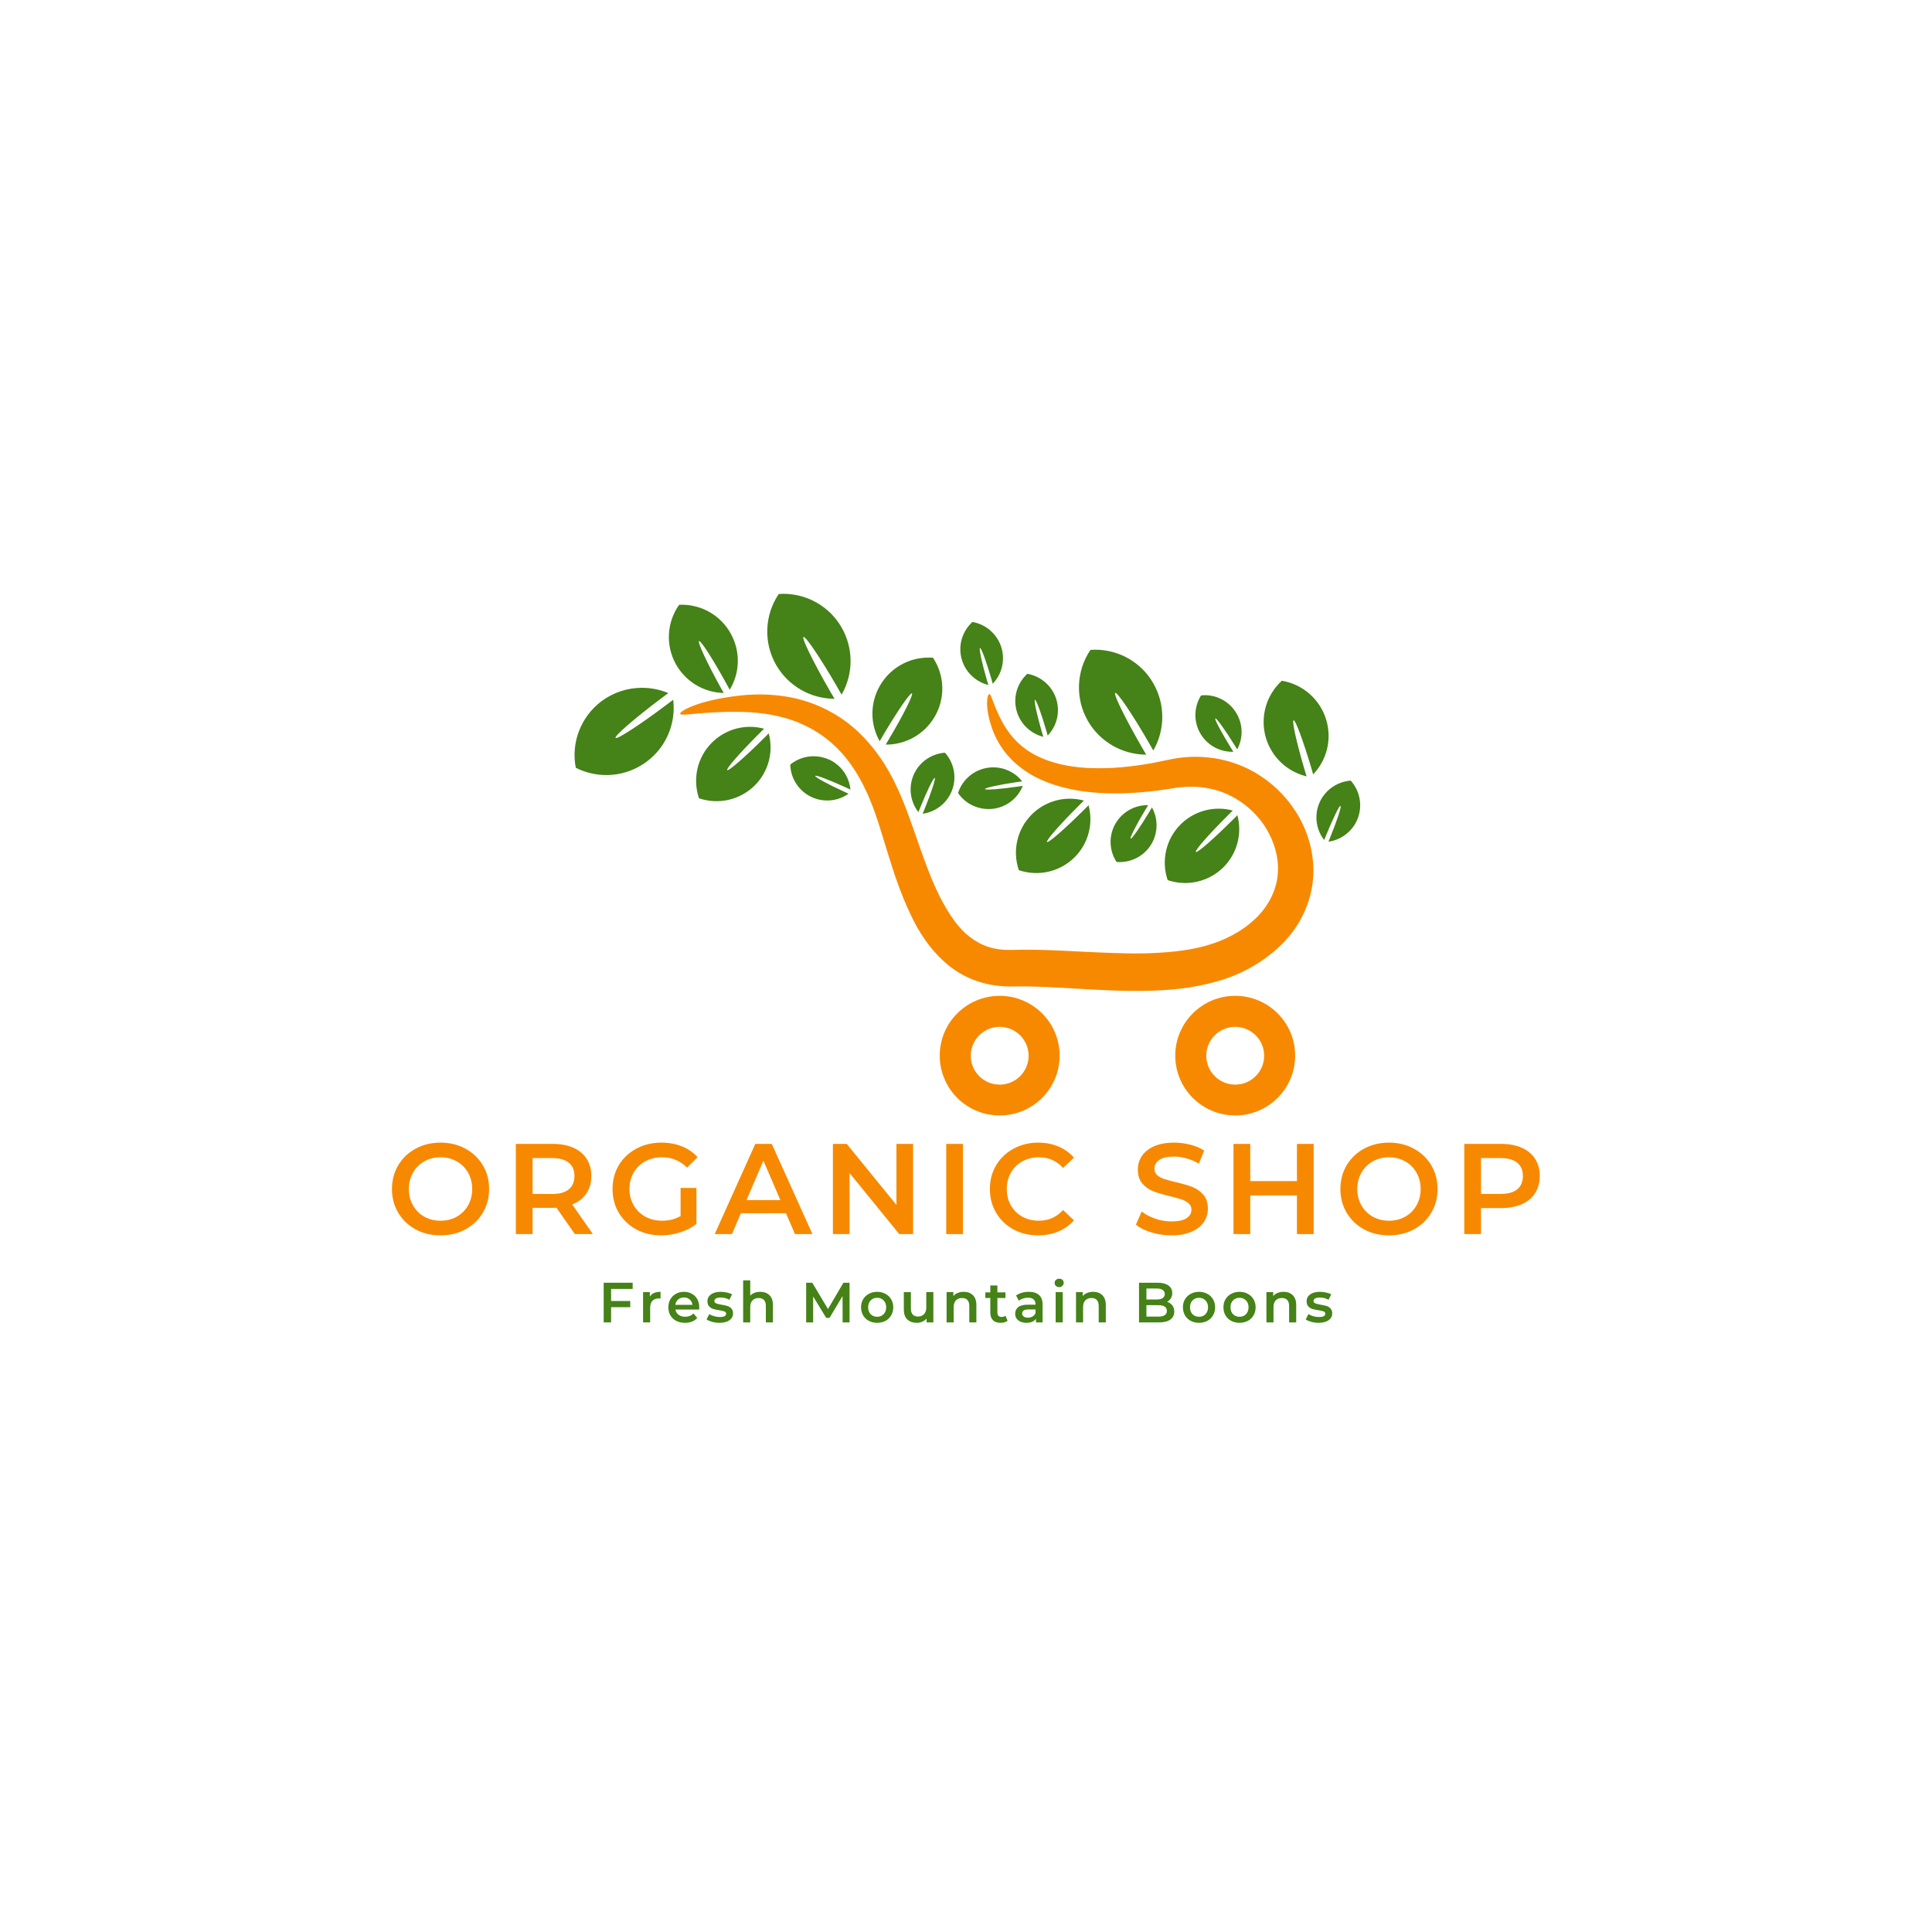 <svg xmlns="http://www.w3.org/2000/svg" xmlns:xlink="http://www.w3.org/1999/xlink" width="500" zoomAndPan="magnify" viewBox="0 0 375 375" height="500" preserveAspectRatio="xMidYMid meet" version="1.0"><defs><g/><clipPath id="99381f6365"><path d="M 132 134 L 255 134 L 255 216.516 L 132 216.516 Z M 132 134 " clip-rule="nonzero"/></clipPath><clipPath id="0ef2f5a2ab"><path d="M 111 115.266 L 264.531 115.266 L 264.531 172 L 111 172 Z M 111 115.266 " clip-rule="nonzero"/></clipPath></defs><g clip-path="url(#99381f6365)"><path fill="#f78900" d="M 192.039 134.711 C 191.613 134.75 191.109 137.09 192.504 141.223 C 193.027 142.773 193.898 144.566 195.332 146.32 C 196.441 147.652 197.855 148.922 199.574 150.008 C 201.109 150.977 202.848 151.762 204.746 152.367 C 208.281 153.496 212.16 154 216.422 154 C 220.098 154 223.938 153.637 227.957 152.953 C 231.391 152.387 235.25 152.711 238.602 154.344 C 241.41 155.676 243.977 157.91 245.711 160.715 C 247.27 163.254 248.219 166.316 248.035 169.281 C 247.914 172.203 246.562 175.246 244.418 177.543 C 242.078 180.086 238.883 182 235.348 183.168 C 231.734 184.379 227.734 184.82 223.512 185.004 C 223.066 185.023 222.621 185.023 222.18 185.043 C 218.199 185.125 214.078 184.902 210.039 184.719 C 205.473 184.48 201.027 184.238 196.422 184.379 C 194.805 184.418 193.25 184.258 191.855 183.793 C 190.582 183.391 189.371 182.727 188.301 181.898 C 185.938 180.145 184.16 177.344 182.625 174.441 C 180.887 171.094 179.555 167.363 178.301 163.797 C 176.988 160.047 175.836 156.562 174.199 152.992 C 172.121 148.418 169.332 144.488 165.938 141.465 C 162.605 138.539 158.848 136.727 155.293 135.777 C 150.91 134.629 146.789 134.648 143.594 135.012 C 135.758 135.859 131.859 138.016 132.02 138.559 C 132.16 139.105 136.426 138.035 143.758 138.176 C 146.707 138.238 150.445 138.582 154.039 139.891 C 156.949 140.938 159.957 142.672 162.484 145.211 C 165.129 147.832 167.23 151.258 168.906 155.332 C 170.242 158.598 171.172 161.902 172.383 165.812 C 173.512 169.461 174.828 173.492 176.707 177.422 C 178.301 180.871 180.586 184.457 184.039 187.32 C 185.676 188.652 187.574 189.738 189.676 190.445 C 191.957 191.211 194.32 191.535 196.645 191.473 C 200.867 191.391 205.109 191.676 209.715 191.938 C 213.754 192.18 218.035 192.402 222.359 192.32 C 222.844 192.32 223.328 192.301 223.816 192.281 C 228.441 192.137 233.129 191.535 237.672 190.043 C 242.258 188.512 246.441 185.891 249.672 182.363 C 252.883 178.812 254.762 174.258 254.926 169.602 C 255.047 165.027 253.633 160.715 251.289 157.207 C 248.723 153.336 245.148 150.453 241.188 148.738 C 236.422 146.703 231.348 146.48 226.906 147.449 C 223.168 148.277 219.672 148.82 216.32 149.023 C 212.402 149.242 209.027 149.082 205.918 148.355 C 204.262 147.973 202.766 147.449 201.43 146.805 C 199.938 146.078 198.684 145.191 197.652 144.223 C 196.32 142.977 195.352 141.562 194.645 140.336 C 192.824 137.008 192.441 134.73 192.039 134.711 Z M 194.039 193.289 C 187.613 193.289 182.402 198.488 182.402 204.898 C 182.402 211.309 187.613 216.508 194.039 216.508 C 200.461 216.508 205.676 211.309 205.676 204.898 C 205.676 198.488 200.461 193.289 194.039 193.289 Z M 239.754 193.289 C 233.328 193.289 228.117 198.488 228.117 204.898 C 228.117 211.309 233.328 216.508 239.754 216.508 C 246.176 216.508 251.391 211.309 251.391 204.898 C 251.391 198.488 246.176 193.289 239.754 193.289 Z M 194.02 199.312 C 197.129 199.312 199.652 201.812 199.652 204.918 C 199.652 208.004 197.148 210.523 194.039 210.523 C 190.945 210.523 188.422 208.023 188.422 204.918 C 188.422 201.836 190.926 199.312 194.02 199.312 Z M 239.734 199.312 C 242.844 199.312 245.371 201.812 245.371 204.918 C 245.371 208.004 242.863 210.523 239.754 210.523 C 236.664 210.523 234.137 208.023 234.137 204.918 C 234.137 201.836 236.641 199.312 239.734 199.312 Z M 239.734 199.312 " fill-opacity="1" fill-rule="nonzero"/></g><g clip-path="url(#0ef2f5a2ab)"><path fill="#458217" d="M 152.039 115.258 C 151.738 115.258 151.453 115.277 151.152 115.301 C 148.363 119.43 148.18 124.793 150.668 129.105 C 153.008 133.137 157.312 135.617 161.98 135.637 C 161.695 135.176 161.414 134.691 161.129 134.188 C 157.898 128.582 155.574 123.867 155.957 123.645 C 156.344 123.422 159.293 127.777 162.523 133.379 C 162.809 133.863 163.09 134.348 163.352 134.832 C 165.676 130.801 165.676 125.82 163.352 121.789 C 161.027 117.738 156.707 115.258 152.039 115.258 Z M 132.324 117.375 C 132.141 117.375 131.98 117.375 131.816 117.395 C 129.414 120.781 129.172 125.258 131.172 128.887 C 133.051 132.293 136.605 134.43 140.484 134.508 C 140.262 134.105 140.039 133.703 139.797 133.301 C 137.191 128.582 135.355 124.59 135.676 124.43 C 136 124.25 138.383 127.938 140.969 132.652 C 141.191 133.078 141.414 133.48 141.637 133.883 C 143.656 130.559 143.738 126.426 141.859 123.02 C 139.961 119.531 136.305 117.375 132.324 117.375 Z M 188.746 120.723 C 186.727 122.555 185.918 125.379 186.684 127.996 C 187.391 130.457 189.371 132.332 191.836 132.957 C 191.754 132.676 191.652 132.371 191.574 132.07 C 190.582 128.664 189.977 125.84 190.219 125.781 C 190.461 125.719 191.453 128.422 192.441 131.828 C 192.523 132.129 192.605 132.414 192.684 132.715 C 194.461 130.879 195.109 128.238 194.402 125.781 C 193.633 123.16 191.434 121.184 188.746 120.723 Z M 212.543 126.102 C 212.238 126.102 211.957 126.125 211.652 126.145 C 208.867 130.277 208.684 135.637 211.168 139.953 C 213.512 143.984 217.816 146.461 222.48 146.48 C 222.199 146.02 221.914 145.535 221.633 145.031 C 218.402 139.426 216.078 134.711 216.461 134.488 C 216.844 134.266 219.793 138.621 223.027 144.223 C 223.309 144.707 223.594 145.191 223.855 145.676 C 226.18 141.645 226.18 136.664 223.855 132.633 C 221.551 128.582 217.23 126.102 212.543 126.102 Z M 180.219 127.637 C 176.363 127.637 172.805 129.672 170.848 132.996 C 168.867 136.344 168.828 140.477 170.746 143.863 C 170.969 143.457 171.211 143.055 171.453 142.652 C 174.199 138.016 176.684 134.387 177.008 134.59 C 177.332 134.77 175.371 138.703 172.625 143.336 C 172.383 143.742 172.141 144.145 171.918 144.527 C 175.816 144.566 179.414 142.512 181.391 139.164 C 183.512 135.598 183.391 131.121 181.09 127.656 C 180.805 127.637 180.523 127.637 180.219 127.637 Z M 199.41 130.781 C 197.391 132.613 196.582 135.438 197.352 138.055 C 198.059 140.516 200.039 142.391 202.504 143.016 C 202.422 142.734 202.32 142.43 202.238 142.129 C 201.25 138.723 200.645 135.898 200.887 135.84 C 201.129 135.777 202.117 138.48 203.109 141.887 C 203.188 142.188 203.27 142.473 203.352 142.773 C 205.129 140.938 205.773 138.297 205.066 135.84 C 204.301 133.219 202.098 131.262 199.41 130.781 Z M 248.805 132.129 C 245.734 134.934 244.539 139.246 245.711 143.215 C 246.824 146.945 249.832 149.789 253.609 150.695 C 253.469 150.25 253.348 149.809 253.207 149.363 C 251.672 144.203 250.723 139.91 251.086 139.809 C 251.449 139.711 252.965 143.82 254.5 148.98 C 254.641 149.445 254.762 149.891 254.883 150.312 C 257.57 147.488 258.539 143.48 257.43 139.75 C 256.258 135.777 252.902 132.816 248.805 132.129 Z M 124.605 133.5 C 121.758 133.5 118.992 134.43 116.727 136.121 C 112.75 139.125 110.809 144.125 111.758 149.023 C 116.203 151.281 121.555 150.816 125.555 147.812 C 129.293 145.012 131.234 140.434 130.668 135.82 C 130.242 136.16 129.777 136.484 129.332 136.828 C 124.164 140.719 119.738 143.578 119.477 143.238 C 119.211 142.875 123.191 139.426 128.363 135.535 C 128.828 135.195 129.273 134.852 129.719 134.527 C 128.102 133.844 126.363 133.5 124.605 133.5 Z M 233.793 134.934 C 233.57 134.934 233.348 134.953 233.129 134.973 C 231.672 137.289 231.652 140.215 233.086 142.531 C 234.441 144.707 236.824 146 239.391 145.918 C 239.227 145.656 239.066 145.414 238.906 145.133 C 237.047 142.109 235.691 139.566 235.895 139.445 C 236.098 139.328 237.793 141.664 239.652 144.668 C 239.812 144.93 239.977 145.191 240.137 145.453 C 241.348 143.215 241.27 140.477 239.914 138.32 C 238.621 136.203 236.277 134.91 233.793 134.934 Z M 145.574 141.078 C 142.809 141.078 140.141 142.188 138.184 144.145 C 135.355 146.965 134.383 151.16 135.676 154.949 C 139.477 156.238 143.656 155.27 146.504 152.449 C 149.152 149.809 150.18 145.957 149.211 142.352 C 148.91 142.672 148.586 142.977 148.262 143.297 C 144.586 146.965 141.395 149.727 141.152 149.484 C 140.891 149.223 143.676 146.059 147.352 142.391 C 147.676 142.066 148 141.746 148.301 141.441 C 147.414 141.199 146.504 141.078 145.574 141.078 Z M 183.414 146.098 C 180.684 146.301 178.301 148.016 177.27 150.555 C 176.32 152.914 176.684 155.613 178.262 157.629 C 178.363 157.348 178.484 157.066 178.605 156.781 C 179.938 153.496 181.191 150.918 181.434 150.996 C 181.656 151.098 180.766 153.82 179.434 157.105 C 179.312 157.387 179.191 157.668 179.09 157.953 C 181.613 157.59 183.777 155.914 184.727 153.559 C 185.754 151.039 185.25 148.137 183.414 146.098 Z M 157.898 146.785 C 156.262 146.785 154.664 147.367 153.395 148.398 C 153.453 151.117 155.07 153.578 157.574 154.727 C 159.898 155.793 162.625 155.531 164.707 154.062 C 164.422 153.941 164.16 153.82 163.879 153.68 C 160.645 152.207 158.121 150.816 158.223 150.594 C 158.324 150.371 161.027 151.402 164.242 152.871 C 164.523 152.992 164.809 153.133 165.07 153.254 C 164.828 150.715 163.25 148.496 160.93 147.43 C 159.957 147.008 158.93 146.785 157.898 146.785 Z M 192.785 148.941 C 192.441 148.941 192.078 148.961 191.734 149.023 C 189.027 149.426 186.785 151.32 185.957 153.922 C 187.492 156.18 190.199 157.348 192.906 156.965 C 195.434 156.602 197.574 154.906 198.523 152.531 C 198.219 152.57 197.918 152.629 197.613 152.672 C 194.098 153.176 191.23 153.395 191.191 153.152 C 191.148 152.914 193.977 152.309 197.492 151.785 C 197.797 151.742 198.098 151.703 198.402 151.664 C 197.047 149.93 194.969 148.941 192.785 148.941 Z M 262.176 151.52 C 259.449 151.723 257.066 153.438 256.035 155.977 C 255.086 158.336 255.449 161.035 257.023 163.051 C 257.125 162.77 257.246 162.488 257.367 162.203 C 258.703 158.918 259.953 156.34 260.195 156.418 C 260.418 156.52 259.531 159.242 258.195 162.527 C 258.074 162.809 257.953 163.09 257.852 163.375 C 260.379 163.012 262.539 161.34 263.488 158.98 C 264.52 156.441 263.996 153.559 262.176 151.52 Z M 207.652 155.027 C 204.887 155.027 202.219 156.137 200.262 158.094 C 197.434 160.914 196.461 165.109 197.754 168.898 C 201.555 170.188 205.734 169.219 208.582 166.398 C 211.23 163.758 212.258 159.906 211.289 156.297 C 210.988 156.621 210.664 156.922 210.34 157.246 C 206.664 160.914 203.473 163.676 203.23 163.434 C 202.969 163.172 205.754 160.008 209.43 156.34 C 209.754 156.016 210.078 155.695 210.379 155.391 C 209.492 155.148 208.562 155.027 207.652 155.027 Z M 222.723 156.277 C 220.199 156.277 217.875 157.609 216.582 159.746 C 215.168 162.082 215.23 165.027 216.723 167.305 C 219.449 167.527 222.078 166.195 223.473 163.859 C 224.785 161.66 224.824 158.938 223.594 156.723 C 223.43 156.984 223.289 157.246 223.129 157.508 C 221.309 160.551 219.652 162.91 219.449 162.789 C 219.25 162.668 220.543 160.09 222.379 157.066 C 222.543 156.801 222.703 156.539 222.863 156.277 C 222.805 156.277 222.766 156.277 222.723 156.277 Z M 236.543 156.965 C 233.773 156.965 231.105 158.074 229.148 160.027 C 226.32 162.852 225.352 167.043 226.645 170.832 C 230.441 172.121 234.621 171.156 237.469 168.332 C 240.117 165.691 241.148 161.844 240.176 158.234 C 239.875 158.555 239.551 158.859 239.227 159.18 C 235.551 162.852 232.359 165.613 232.117 165.371 C 231.855 165.109 234.641 161.941 238.32 158.273 C 238.641 157.953 238.965 157.629 239.27 157.328 C 238.398 157.086 237.469 156.965 236.543 156.965 Z M 236.543 156.965 " fill-opacity="1" fill-rule="nonzero"/></g><g fill="#f78900" fill-opacity="1"><g transform="translate(74.984, 239.533)"><g><path d="M 10.531 0.25 C 8.738 0.25 7.125 -0.133 5.688 -0.906 C 4.258 -1.688 3.133 -2.766 2.312 -4.141 C 1.5 -5.516 1.094 -7.051 1.094 -8.75 C 1.094 -10.445 1.5 -11.984 2.312 -13.359 C 3.133 -14.734 4.258 -15.805 5.688 -16.578 C 7.125 -17.359 8.738 -17.75 10.531 -17.75 C 12.312 -17.75 13.914 -17.359 15.344 -16.578 C 16.781 -15.805 17.906 -14.738 18.719 -13.375 C 19.539 -12.008 19.953 -10.469 19.953 -8.75 C 19.953 -7.031 19.539 -5.488 18.719 -4.125 C 17.906 -2.758 16.781 -1.688 15.344 -0.906 C 13.914 -0.133 12.312 0.25 10.531 0.25 Z M 10.531 -2.594 C 11.695 -2.594 12.742 -2.852 13.672 -3.375 C 14.609 -3.906 15.344 -4.641 15.875 -5.578 C 16.406 -6.523 16.672 -7.582 16.672 -8.75 C 16.672 -9.914 16.406 -10.969 15.875 -11.906 C 15.344 -12.852 14.609 -13.586 13.672 -14.109 C 12.742 -14.641 11.695 -14.906 10.531 -14.906 C 9.363 -14.906 8.312 -14.641 7.375 -14.109 C 6.438 -13.586 5.703 -12.852 5.172 -11.906 C 4.641 -10.969 4.375 -9.914 4.375 -8.75 C 4.375 -7.582 4.641 -6.523 5.172 -5.578 C 5.703 -4.641 6.438 -3.906 7.375 -3.375 C 8.312 -2.852 9.363 -2.594 10.531 -2.594 Z M 10.531 -2.594 "/></g></g></g><g fill="#f78900" fill-opacity="1"><g transform="translate(97.781, 239.533)"><g><path d="M 13.797 0 L 10.219 -5.125 C 10.07 -5.102 9.848 -5.094 9.547 -5.094 L 5.594 -5.094 L 5.594 0 L 2.344 0 L 2.344 -17.5 L 9.547 -17.5 C 11.066 -17.5 12.391 -17.25 13.516 -16.75 C 14.641 -16.25 15.5 -15.531 16.094 -14.594 C 16.695 -13.664 17 -12.562 17 -11.281 C 17 -9.957 16.676 -8.82 16.031 -7.875 C 15.395 -6.926 14.477 -6.219 13.281 -5.75 L 17.297 0 Z M 13.719 -11.281 C 13.719 -12.395 13.352 -13.25 12.625 -13.844 C 11.895 -14.445 10.82 -14.75 9.406 -14.75 L 5.594 -14.75 L 5.594 -7.781 L 9.406 -7.781 C 10.82 -7.781 11.895 -8.082 12.625 -8.688 C 13.352 -9.289 13.719 -10.156 13.719 -11.281 Z M 13.719 -11.281 "/></g></g></g><g fill="#f78900" fill-opacity="1"><g transform="translate(117.803, 239.533)"><g><path d="M 14.297 -8.953 L 17.375 -8.953 L 17.375 -1.969 C 16.477 -1.258 15.426 -0.711 14.219 -0.328 C 13.02 0.055 11.789 0.25 10.531 0.25 C 8.738 0.25 7.125 -0.133 5.688 -0.906 C 4.258 -1.688 3.133 -2.758 2.312 -4.125 C 1.5 -5.488 1.094 -7.031 1.094 -8.75 C 1.094 -10.469 1.5 -12.008 2.312 -13.375 C 3.133 -14.738 4.266 -15.805 5.703 -16.578 C 7.148 -17.359 8.773 -17.75 10.578 -17.75 C 12.047 -17.75 13.379 -17.504 14.578 -17.016 C 15.773 -16.535 16.781 -15.832 17.594 -14.906 L 15.547 -12.906 C 14.211 -14.238 12.602 -14.906 10.719 -14.906 C 9.488 -14.906 8.395 -14.645 7.438 -14.125 C 6.477 -13.602 5.727 -12.875 5.188 -11.938 C 4.645 -11.008 4.375 -9.945 4.375 -8.75 C 4.375 -7.582 4.645 -6.531 5.188 -5.594 C 5.727 -4.664 6.477 -3.93 7.438 -3.391 C 8.395 -2.859 9.484 -2.594 10.703 -2.594 C 12.066 -2.594 13.266 -2.895 14.297 -3.5 Z M 14.297 -8.953 "/></g></g></g><g fill="#f78900" fill-opacity="1"><g transform="translate(138.85, 239.533)"><g><path d="M 13.703 -4.047 L 4.953 -4.047 L 3.219 0 L -0.125 0 L 7.75 -17.5 L 10.953 -17.5 L 18.844 0 L 15.453 0 Z M 12.625 -6.594 L 9.328 -14.25 L 6.047 -6.594 Z M 12.625 -6.594 "/></g></g></g><g fill="#f78900" fill-opacity="1"><g transform="translate(159.322, 239.533)"><g><path d="M 17.906 -17.5 L 17.906 0 L 15.219 0 L 5.578 -11.844 L 5.578 0 L 2.344 0 L 2.344 -17.5 L 5.031 -17.5 L 14.672 -5.656 L 14.672 -17.5 Z M 17.906 -17.5 "/></g></g></g><g fill="#f78900" fill-opacity="1"><g transform="translate(181.319, 239.533)"><g><path d="M 2.344 -17.5 L 5.594 -17.5 L 5.594 0 L 2.344 0 Z M 2.344 -17.5 "/></g></g></g><g fill="#f78900" fill-opacity="1"><g transform="translate(191.043, 239.533)"><g><path d="M 10.453 0.25 C 8.68 0.25 7.082 -0.133 5.656 -0.906 C 4.238 -1.688 3.125 -2.758 2.312 -4.125 C 1.5 -5.488 1.094 -7.031 1.094 -8.75 C 1.094 -10.469 1.5 -12.008 2.312 -13.375 C 3.133 -14.738 4.258 -15.805 5.688 -16.578 C 7.113 -17.359 8.707 -17.75 10.469 -17.75 C 11.906 -17.75 13.211 -17.5 14.391 -17 C 15.578 -16.5 16.582 -15.773 17.406 -14.828 L 15.297 -12.844 C 14.035 -14.219 12.477 -14.906 10.625 -14.906 C 9.426 -14.906 8.348 -14.641 7.391 -14.109 C 6.441 -13.586 5.703 -12.859 5.172 -11.922 C 4.641 -10.992 4.375 -9.938 4.375 -8.75 C 4.375 -7.562 4.641 -6.5 5.172 -5.562 C 5.703 -4.633 6.441 -3.906 7.391 -3.375 C 8.348 -2.852 9.426 -2.594 10.625 -2.594 C 12.477 -2.594 14.035 -3.285 15.297 -4.672 L 17.406 -2.672 C 16.582 -1.723 15.57 -1 14.375 -0.5 C 13.188 0 11.879 0.25 10.453 0.25 Z M 10.453 0.25 "/></g></g></g><g fill="#552200" fill-opacity="1"><g transform="translate(210.957, 239.533)"><g/></g></g><g fill="#f78900" fill-opacity="1"><g transform="translate(219.605, 239.533)"><g><path d="M 7.781 0.25 C 6.426 0.25 5.117 0.055 3.859 -0.328 C 2.598 -0.711 1.602 -1.219 0.875 -1.844 L 2 -4.375 C 2.719 -3.812 3.598 -3.348 4.641 -2.984 C 5.68 -2.629 6.727 -2.453 7.781 -2.453 C 9.07 -2.453 10.039 -2.66 10.688 -3.078 C 11.332 -3.492 11.656 -4.039 11.656 -4.719 C 11.656 -5.219 11.473 -5.629 11.109 -5.953 C 10.754 -6.285 10.301 -6.539 9.75 -6.719 C 9.195 -6.906 8.445 -7.113 7.5 -7.344 C 6.164 -7.664 5.086 -7.984 4.266 -8.297 C 3.441 -8.617 2.734 -9.113 2.141 -9.781 C 1.547 -10.457 1.25 -11.375 1.25 -12.531 C 1.25 -13.488 1.508 -14.363 2.031 -15.156 C 2.562 -15.945 3.352 -16.578 4.406 -17.047 C 5.469 -17.516 6.766 -17.75 8.297 -17.75 C 9.367 -17.75 10.422 -17.613 11.453 -17.344 C 12.484 -17.082 13.375 -16.703 14.125 -16.203 L 13.094 -13.672 C 12.332 -14.117 11.535 -14.457 10.703 -14.688 C 9.867 -14.926 9.062 -15.047 8.281 -15.047 C 6.988 -15.047 6.031 -14.828 5.406 -14.391 C 4.781 -13.961 4.469 -13.391 4.469 -12.672 C 4.469 -12.172 4.645 -11.758 5 -11.438 C 5.363 -11.125 5.82 -10.875 6.375 -10.688 C 6.926 -10.508 7.676 -10.305 8.625 -10.078 C 9.926 -9.773 10.992 -9.461 11.828 -9.141 C 12.66 -8.816 13.367 -8.32 13.953 -7.656 C 14.547 -6.988 14.844 -6.086 14.844 -4.953 C 14.844 -3.984 14.582 -3.109 14.062 -2.328 C 13.539 -1.547 12.742 -0.922 11.672 -0.453 C 10.609 0.016 9.312 0.25 7.781 0.25 Z M 7.781 0.25 "/></g></g></g><g fill="#f78900" fill-opacity="1"><g transform="translate(237.078, 239.533)"><g><path d="M 17.906 -17.5 L 17.906 0 L 14.656 0 L 14.656 -7.5 L 5.594 -7.5 L 5.594 0 L 2.344 0 L 2.344 -17.5 L 5.594 -17.5 L 5.594 -10.281 L 14.656 -10.281 L 14.656 -17.5 Z M 17.906 -17.5 "/></g></g></g><g fill="#f78900" fill-opacity="1"><g transform="translate(259.075, 239.533)"><g><path d="M 10.531 0.25 C 8.738 0.25 7.125 -0.133 5.688 -0.906 C 4.258 -1.688 3.133 -2.766 2.312 -4.141 C 1.5 -5.516 1.094 -7.051 1.094 -8.75 C 1.094 -10.445 1.5 -11.984 2.312 -13.359 C 3.133 -14.734 4.258 -15.805 5.688 -16.578 C 7.125 -17.359 8.738 -17.75 10.531 -17.75 C 12.312 -17.75 13.914 -17.359 15.344 -16.578 C 16.781 -15.805 17.906 -14.738 18.719 -13.375 C 19.539 -12.008 19.953 -10.469 19.953 -8.75 C 19.953 -7.031 19.539 -5.488 18.719 -4.125 C 17.906 -2.758 16.781 -1.688 15.344 -0.906 C 13.914 -0.133 12.312 0.25 10.531 0.25 Z M 10.531 -2.594 C 11.695 -2.594 12.742 -2.852 13.672 -3.375 C 14.609 -3.906 15.344 -4.641 15.875 -5.578 C 16.406 -6.523 16.672 -7.582 16.672 -8.75 C 16.672 -9.914 16.406 -10.969 15.875 -11.906 C 15.344 -12.852 14.609 -13.586 13.672 -14.109 C 12.742 -14.641 11.695 -14.906 10.531 -14.906 C 9.363 -14.906 8.312 -14.641 7.375 -14.109 C 6.438 -13.586 5.703 -12.852 5.172 -11.906 C 4.641 -10.969 4.375 -9.914 4.375 -8.75 C 4.375 -7.582 4.641 -6.523 5.172 -5.578 C 5.703 -4.641 6.438 -3.906 7.375 -3.375 C 8.312 -2.852 9.363 -2.594 10.531 -2.594 Z M 10.531 -2.594 "/></g></g></g><g fill="#f78900" fill-opacity="1"><g transform="translate(281.871, 239.533)"><g><path d="M 9.547 -17.5 C 11.066 -17.5 12.391 -17.25 13.516 -16.75 C 14.641 -16.25 15.5 -15.531 16.094 -14.594 C 16.695 -13.664 17 -12.562 17 -11.281 C 17 -10.008 16.695 -8.898 16.094 -7.953 C 15.5 -7.016 14.641 -6.297 13.516 -5.797 C 12.391 -5.297 11.066 -5.047 9.547 -5.047 L 5.594 -5.047 L 5.594 0 L 2.344 0 L 2.344 -17.5 Z M 9.406 -7.797 C 10.82 -7.797 11.895 -8.094 12.625 -8.688 C 13.352 -9.289 13.719 -10.156 13.719 -11.281 C 13.719 -12.395 13.352 -13.25 12.625 -13.844 C 11.895 -14.445 10.82 -14.75 9.406 -14.75 L 5.594 -14.75 L 5.594 -7.797 Z M 9.406 -7.797 "/></g></g></g><g fill="#458217" fill-opacity="1"><g transform="translate(116.143, 256.679)"><g><path d="M 2.469 -6.5 L 2.469 -4.156 L 6.188 -4.156 L 6.188 -2.953 L 2.469 -2.953 L 2.469 0 L 1.031 0 L 1.031 -7.703 L 6.656 -7.703 L 6.656 -6.5 Z M 2.469 -6.5 "/></g></g></g><g fill="#458217" fill-opacity="1"><g transform="translate(123.915, 256.679)"><g><path d="M 2.219 -5.016 C 2.613 -5.629 3.305 -5.938 4.297 -5.938 L 4.297 -4.625 C 4.18 -4.645 4.078 -4.656 3.984 -4.656 C 3.441 -4.656 3.02 -4.5 2.719 -4.188 C 2.426 -3.883 2.281 -3.438 2.281 -2.844 L 2.281 0 L 0.906 0 L 0.906 -5.875 L 2.219 -5.875 Z M 2.219 -5.016 "/></g></g></g><g fill="#458217" fill-opacity="1"><g transform="translate(129.302, 256.679)"><g><path d="M 6.422 -2.906 C 6.422 -2.812 6.414 -2.676 6.406 -2.5 L 1.797 -2.5 C 1.867 -2.062 2.078 -1.719 2.422 -1.469 C 2.766 -1.219 3.191 -1.094 3.703 -1.094 C 4.336 -1.094 4.867 -1.305 5.297 -1.734 L 6.031 -0.875 C 5.758 -0.562 5.422 -0.32 5.016 -0.156 C 4.617 0 4.164 0.078 3.656 0.078 C 3.008 0.078 2.441 -0.047 1.953 -0.297 C 1.461 -0.555 1.082 -0.914 0.812 -1.375 C 0.551 -1.832 0.422 -2.352 0.422 -2.938 C 0.422 -3.508 0.551 -4.023 0.812 -4.484 C 1.07 -4.941 1.43 -5.297 1.891 -5.547 C 2.348 -5.805 2.867 -5.938 3.453 -5.938 C 4.023 -5.938 4.535 -5.812 4.984 -5.562 C 5.441 -5.312 5.797 -4.957 6.047 -4.5 C 6.297 -4.039 6.422 -3.508 6.422 -2.906 Z M 3.453 -4.844 C 3.016 -4.844 2.641 -4.711 2.328 -4.453 C 2.023 -4.191 1.844 -3.844 1.781 -3.406 L 5.109 -3.406 C 5.055 -3.832 4.879 -4.176 4.578 -4.438 C 4.273 -4.707 3.898 -4.844 3.453 -4.844 Z M 3.453 -4.844 "/></g></g></g><g fill="#458217" fill-opacity="1"><g transform="translate(136.909, 256.679)"><g><path d="M 2.719 0.078 C 2.238 0.078 1.77 0.016 1.312 -0.109 C 0.863 -0.234 0.504 -0.391 0.234 -0.578 L 0.766 -1.625 C 1.023 -1.445 1.336 -1.305 1.703 -1.203 C 2.078 -1.098 2.445 -1.047 2.812 -1.047 C 3.625 -1.047 4.031 -1.258 4.031 -1.688 C 4.031 -1.895 3.926 -2.039 3.719 -2.125 C 3.508 -2.207 3.176 -2.285 2.719 -2.359 C 2.227 -2.43 1.832 -2.516 1.531 -2.609 C 1.227 -2.703 0.961 -2.867 0.734 -3.109 C 0.516 -3.348 0.406 -3.68 0.406 -4.109 C 0.406 -4.66 0.633 -5.102 1.094 -5.438 C 1.562 -5.77 2.191 -5.938 2.984 -5.938 C 3.391 -5.938 3.797 -5.891 4.203 -5.797 C 4.609 -5.711 4.938 -5.594 5.188 -5.438 L 4.656 -4.391 C 4.164 -4.68 3.609 -4.828 2.984 -4.828 C 2.578 -4.828 2.27 -4.766 2.062 -4.641 C 1.852 -4.523 1.75 -4.367 1.75 -4.172 C 1.75 -3.953 1.859 -3.797 2.078 -3.703 C 2.305 -3.609 2.656 -3.52 3.125 -3.438 C 3.594 -3.363 3.977 -3.281 4.281 -3.188 C 4.582 -3.094 4.836 -2.93 5.047 -2.703 C 5.266 -2.473 5.375 -2.148 5.375 -1.734 C 5.375 -1.18 5.133 -0.738 4.656 -0.406 C 4.188 -0.082 3.539 0.078 2.719 0.078 Z M 2.719 0.078 "/></g></g></g><g fill="#458217" fill-opacity="1"><g transform="translate(143.34, 256.679)"><g><path d="M 4.234 -5.938 C 4.973 -5.938 5.566 -5.719 6.016 -5.281 C 6.461 -4.852 6.688 -4.211 6.688 -3.359 L 6.688 0 L 5.312 0 L 5.312 -3.188 C 5.312 -3.695 5.191 -4.082 4.953 -4.344 C 4.711 -4.602 4.367 -4.734 3.922 -4.734 C 3.41 -4.734 3.008 -4.582 2.719 -4.281 C 2.426 -3.977 2.281 -3.539 2.281 -2.969 L 2.281 0 L 0.906 0 L 0.906 -8.156 L 2.281 -8.156 L 2.281 -5.188 C 2.508 -5.438 2.789 -5.625 3.125 -5.75 C 3.457 -5.875 3.828 -5.938 4.234 -5.938 Z M 4.234 -5.938 "/></g></g></g><g fill="#458217" fill-opacity="1"><g transform="translate(151.64, 256.679)"><g/></g></g><g fill="#458217" fill-opacity="1"><g transform="translate(155.443, 256.679)"><g><path d="M 8.109 0 L 8.094 -5.109 L 5.562 -0.875 L 4.922 -0.875 L 2.391 -5.031 L 2.391 0 L 1.031 0 L 1.031 -7.703 L 2.219 -7.703 L 5.266 -2.594 L 8.266 -7.703 L 9.453 -7.703 L 9.453 0 Z M 8.109 0 "/></g></g></g><g fill="#458217" fill-opacity="1"><g transform="translate(166.711, 256.679)"><g><path d="M 3.547 0.078 C 2.953 0.078 2.414 -0.047 1.938 -0.297 C 1.457 -0.555 1.082 -0.914 0.812 -1.375 C 0.551 -1.832 0.422 -2.352 0.422 -2.938 C 0.422 -3.52 0.551 -4.035 0.812 -4.484 C 1.082 -4.941 1.457 -5.297 1.938 -5.547 C 2.414 -5.805 2.953 -5.938 3.547 -5.938 C 4.141 -5.938 4.676 -5.805 5.156 -5.547 C 5.633 -5.297 6.004 -4.941 6.266 -4.484 C 6.535 -4.035 6.672 -3.52 6.672 -2.938 C 6.672 -2.352 6.535 -1.832 6.266 -1.375 C 6.004 -0.914 5.633 -0.555 5.156 -0.297 C 4.676 -0.047 4.141 0.078 3.547 0.078 Z M 3.547 -1.094 C 4.047 -1.094 4.461 -1.258 4.797 -1.594 C 5.129 -1.938 5.297 -2.383 5.297 -2.938 C 5.297 -3.488 5.129 -3.93 4.797 -4.266 C 4.461 -4.609 4.047 -4.781 3.547 -4.781 C 3.035 -4.781 2.613 -4.609 2.281 -4.266 C 1.957 -3.93 1.797 -3.488 1.797 -2.938 C 1.797 -2.383 1.957 -1.938 2.281 -1.594 C 2.613 -1.258 3.035 -1.094 3.547 -1.094 Z M 3.547 -1.094 "/></g></g></g><g fill="#458217" fill-opacity="1"><g transform="translate(174.571, 256.679)"><g><path d="M 6.594 -5.875 L 6.594 0 L 5.281 0 L 5.281 -0.75 C 5.062 -0.488 4.785 -0.285 4.453 -0.141 C 4.117 0.004 3.766 0.078 3.391 0.078 C 2.609 0.078 1.988 -0.141 1.531 -0.578 C 1.082 -1.016 0.859 -1.66 0.859 -2.516 L 0.859 -5.875 L 2.234 -5.875 L 2.234 -2.703 C 2.234 -2.172 2.352 -1.773 2.594 -1.516 C 2.832 -1.266 3.172 -1.141 3.609 -1.141 C 4.098 -1.141 4.488 -1.289 4.781 -1.594 C 5.07 -1.895 5.219 -2.332 5.219 -2.906 L 5.219 -5.875 Z M 6.594 -5.875 "/></g></g></g><g fill="#458217" fill-opacity="1"><g transform="translate(182.827, 256.679)"><g><path d="M 4.234 -5.938 C 4.973 -5.938 5.566 -5.719 6.016 -5.281 C 6.461 -4.852 6.688 -4.211 6.688 -3.359 L 6.688 0 L 5.312 0 L 5.312 -3.188 C 5.312 -3.695 5.191 -4.082 4.953 -4.344 C 4.711 -4.602 4.367 -4.734 3.922 -4.734 C 3.41 -4.734 3.008 -4.582 2.719 -4.281 C 2.426 -3.977 2.281 -3.539 2.281 -2.969 L 2.281 0 L 0.906 0 L 0.906 -5.875 L 2.219 -5.875 L 2.219 -5.109 C 2.438 -5.379 2.719 -5.582 3.062 -5.719 C 3.414 -5.863 3.805 -5.938 4.234 -5.938 Z M 4.234 -5.938 "/></g></g></g><g fill="#458217" fill-opacity="1"><g transform="translate(191.126, 256.679)"><g><path d="M 4.438 -0.312 C 4.27 -0.188 4.07 -0.086 3.844 -0.016 C 3.613 0.047 3.367 0.078 3.109 0.078 C 2.461 0.078 1.961 -0.086 1.609 -0.422 C 1.266 -0.766 1.094 -1.258 1.094 -1.906 L 1.094 -4.734 L 0.125 -4.734 L 0.125 -5.828 L 1.094 -5.828 L 1.094 -7.172 L 2.469 -7.172 L 2.469 -5.828 L 4.031 -5.828 L 4.031 -4.734 L 2.469 -4.734 L 2.469 -1.938 C 2.469 -1.645 2.535 -1.426 2.672 -1.281 C 2.805 -1.133 3.008 -1.062 3.281 -1.062 C 3.582 -1.062 3.836 -1.141 4.047 -1.297 Z M 4.438 -0.312 "/></g></g></g><g fill="#458217" fill-opacity="1"><g transform="translate(196.557, 256.679)"><g><path d="M 3.141 -5.938 C 4.004 -5.938 4.664 -5.727 5.125 -5.312 C 5.582 -4.906 5.812 -4.281 5.812 -3.438 L 5.812 0 L 4.516 0 L 4.516 -0.719 C 4.348 -0.457 4.109 -0.258 3.797 -0.125 C 3.484 0.008 3.109 0.078 2.672 0.078 C 2.234 0.078 1.848 0.004 1.516 -0.141 C 1.18 -0.297 0.926 -0.504 0.75 -0.766 C 0.57 -1.035 0.484 -1.344 0.484 -1.688 C 0.484 -2.207 0.676 -2.629 1.062 -2.953 C 1.457 -3.273 2.078 -3.438 2.922 -3.438 L 4.438 -3.438 L 4.438 -3.516 C 4.438 -3.93 4.312 -4.25 4.062 -4.469 C 3.82 -4.688 3.461 -4.797 2.984 -4.797 C 2.648 -4.797 2.32 -4.742 2 -4.641 C 1.688 -4.535 1.422 -4.395 1.203 -4.219 L 0.656 -5.219 C 0.969 -5.445 1.336 -5.625 1.766 -5.75 C 2.203 -5.875 2.66 -5.938 3.141 -5.938 Z M 2.953 -0.922 C 3.297 -0.922 3.602 -1 3.875 -1.156 C 4.145 -1.312 4.332 -1.539 4.438 -1.844 L 4.438 -2.516 L 3.031 -2.516 C 2.238 -2.516 1.844 -2.254 1.844 -1.734 C 1.844 -1.484 1.941 -1.285 2.141 -1.141 C 2.336 -0.992 2.609 -0.922 2.953 -0.922 Z M 2.953 -0.922 "/></g></g></g><g fill="#458217" fill-opacity="1"><g transform="translate(203.999, 256.679)"><g><path d="M 0.906 -5.875 L 2.281 -5.875 L 2.281 0 L 0.906 0 Z M 1.594 -6.844 C 1.344 -6.844 1.129 -6.922 0.953 -7.078 C 0.785 -7.234 0.703 -7.43 0.703 -7.672 C 0.703 -7.898 0.785 -8.094 0.953 -8.25 C 1.129 -8.406 1.344 -8.484 1.594 -8.484 C 1.844 -8.484 2.051 -8.41 2.219 -8.266 C 2.383 -8.117 2.469 -7.93 2.469 -7.703 C 2.469 -7.461 2.383 -7.258 2.219 -7.094 C 2.051 -6.926 1.844 -6.844 1.594 -6.844 Z M 1.594 -6.844 "/></g></g></g><g fill="#458217" fill-opacity="1"><g transform="translate(207.946, 256.679)"><g><path d="M 4.234 -5.938 C 4.973 -5.938 5.566 -5.719 6.016 -5.281 C 6.461 -4.852 6.688 -4.211 6.688 -3.359 L 6.688 0 L 5.312 0 L 5.312 -3.188 C 5.312 -3.695 5.191 -4.082 4.953 -4.344 C 4.711 -4.602 4.367 -4.734 3.922 -4.734 C 3.41 -4.734 3.008 -4.582 2.719 -4.281 C 2.426 -3.977 2.281 -3.539 2.281 -2.969 L 2.281 0 L 0.906 0 L 0.906 -5.875 L 2.219 -5.875 L 2.219 -5.109 C 2.438 -5.379 2.719 -5.582 3.062 -5.719 C 3.414 -5.863 3.805 -5.938 4.234 -5.938 Z M 4.234 -5.938 "/></g></g></g><g fill="#458217" fill-opacity="1"><g transform="translate(216.246, 256.679)"><g/></g></g><g fill="#458217" fill-opacity="1"><g transform="translate(220.05, 256.679)"><g><path d="M 6.484 -4 C 6.91 -3.863 7.25 -3.629 7.5 -3.297 C 7.75 -2.973 7.875 -2.57 7.875 -2.094 C 7.875 -1.426 7.617 -0.91 7.109 -0.547 C 6.598 -0.18 5.848 0 4.859 0 L 1.031 0 L 1.031 -7.703 L 4.641 -7.703 C 5.547 -7.703 6.242 -7.523 6.734 -7.172 C 7.234 -6.816 7.484 -6.328 7.484 -5.703 C 7.484 -5.316 7.395 -4.977 7.219 -4.688 C 7.039 -4.395 6.797 -4.164 6.484 -4 Z M 2.469 -6.578 L 2.469 -4.453 L 4.484 -4.453 C 4.984 -4.453 5.363 -4.539 5.625 -4.719 C 5.895 -4.906 6.031 -5.172 6.031 -5.516 C 6.031 -5.859 5.895 -6.117 5.625 -6.297 C 5.363 -6.484 4.984 -6.578 4.484 -6.578 Z M 4.781 -1.125 C 5.883 -1.125 6.438 -1.492 6.438 -2.234 C 6.438 -2.973 5.883 -3.344 4.781 -3.344 L 2.469 -3.344 L 2.469 -1.125 Z M 4.781 -1.125 "/></g></g></g><g fill="#458217" fill-opacity="1"><g transform="translate(229.185, 256.679)"><g><path d="M 3.547 0.078 C 2.953 0.078 2.414 -0.047 1.938 -0.297 C 1.457 -0.555 1.082 -0.914 0.812 -1.375 C 0.551 -1.832 0.422 -2.352 0.422 -2.938 C 0.422 -3.52 0.551 -4.035 0.812 -4.484 C 1.082 -4.941 1.457 -5.297 1.938 -5.547 C 2.414 -5.805 2.953 -5.938 3.547 -5.938 C 4.141 -5.938 4.676 -5.805 5.156 -5.547 C 5.633 -5.297 6.004 -4.941 6.266 -4.484 C 6.535 -4.035 6.672 -3.52 6.672 -2.938 C 6.672 -2.352 6.535 -1.832 6.266 -1.375 C 6.004 -0.914 5.633 -0.555 5.156 -0.297 C 4.676 -0.047 4.141 0.078 3.547 0.078 Z M 3.547 -1.094 C 4.047 -1.094 4.461 -1.258 4.797 -1.594 C 5.129 -1.938 5.297 -2.383 5.297 -2.938 C 5.297 -3.488 5.129 -3.93 4.797 -4.266 C 4.461 -4.609 4.047 -4.781 3.547 -4.781 C 3.035 -4.781 2.613 -4.609 2.281 -4.266 C 1.957 -3.93 1.797 -3.488 1.797 -2.938 C 1.797 -2.383 1.957 -1.938 2.281 -1.594 C 2.613 -1.258 3.035 -1.094 3.547 -1.094 Z M 3.547 -1.094 "/></g></g></g><g fill="#458217" fill-opacity="1"><g transform="translate(237.045, 256.679)"><g><path d="M 3.547 0.078 C 2.953 0.078 2.414 -0.047 1.938 -0.297 C 1.457 -0.555 1.082 -0.914 0.812 -1.375 C 0.551 -1.832 0.422 -2.352 0.422 -2.938 C 0.422 -3.52 0.551 -4.035 0.812 -4.484 C 1.082 -4.941 1.457 -5.297 1.938 -5.547 C 2.414 -5.805 2.953 -5.938 3.547 -5.938 C 4.141 -5.938 4.676 -5.805 5.156 -5.547 C 5.633 -5.297 6.004 -4.941 6.266 -4.484 C 6.535 -4.035 6.672 -3.52 6.672 -2.938 C 6.672 -2.352 6.535 -1.832 6.266 -1.375 C 6.004 -0.914 5.633 -0.555 5.156 -0.297 C 4.676 -0.047 4.141 0.078 3.547 0.078 Z M 3.547 -1.094 C 4.047 -1.094 4.461 -1.258 4.797 -1.594 C 5.129 -1.938 5.297 -2.383 5.297 -2.938 C 5.297 -3.488 5.129 -3.93 4.797 -4.266 C 4.461 -4.609 4.047 -4.781 3.547 -4.781 C 3.035 -4.781 2.613 -4.609 2.281 -4.266 C 1.957 -3.93 1.797 -3.488 1.797 -2.938 C 1.797 -2.383 1.957 -1.938 2.281 -1.594 C 2.613 -1.258 3.035 -1.094 3.547 -1.094 Z M 3.547 -1.094 "/></g></g></g><g fill="#458217" fill-opacity="1"><g transform="translate(244.905, 256.679)"><g><path d="M 4.234 -5.938 C 4.973 -5.938 5.566 -5.719 6.016 -5.281 C 6.461 -4.852 6.688 -4.211 6.688 -3.359 L 6.688 0 L 5.312 0 L 5.312 -3.188 C 5.312 -3.695 5.191 -4.082 4.953 -4.344 C 4.711 -4.602 4.367 -4.734 3.922 -4.734 C 3.41 -4.734 3.008 -4.582 2.719 -4.281 C 2.426 -3.977 2.281 -3.539 2.281 -2.969 L 2.281 0 L 0.906 0 L 0.906 -5.875 L 2.219 -5.875 L 2.219 -5.109 C 2.438 -5.379 2.719 -5.582 3.062 -5.719 C 3.414 -5.863 3.805 -5.938 4.234 -5.938 Z M 4.234 -5.938 "/></g></g></g><g fill="#458217" fill-opacity="1"><g transform="translate(253.205, 256.679)"><g><path d="M 2.719 0.078 C 2.238 0.078 1.77 0.016 1.312 -0.109 C 0.863 -0.234 0.504 -0.391 0.234 -0.578 L 0.766 -1.625 C 1.023 -1.445 1.336 -1.305 1.703 -1.203 C 2.078 -1.098 2.445 -1.047 2.812 -1.047 C 3.625 -1.047 4.031 -1.258 4.031 -1.688 C 4.031 -1.895 3.926 -2.039 3.719 -2.125 C 3.508 -2.207 3.176 -2.285 2.719 -2.359 C 2.227 -2.43 1.832 -2.516 1.531 -2.609 C 1.227 -2.703 0.961 -2.867 0.734 -3.109 C 0.516 -3.348 0.406 -3.68 0.406 -4.109 C 0.406 -4.66 0.633 -5.102 1.094 -5.438 C 1.562 -5.77 2.191 -5.938 2.984 -5.938 C 3.391 -5.938 3.797 -5.891 4.203 -5.797 C 4.609 -5.711 4.938 -5.594 5.188 -5.438 L 4.656 -4.391 C 4.164 -4.68 3.609 -4.828 2.984 -4.828 C 2.578 -4.828 2.27 -4.766 2.062 -4.641 C 1.852 -4.523 1.75 -4.367 1.75 -4.172 C 1.75 -3.953 1.859 -3.797 2.078 -3.703 C 2.305 -3.609 2.656 -3.52 3.125 -3.438 C 3.594 -3.363 3.977 -3.281 4.281 -3.188 C 4.582 -3.094 4.836 -2.93 5.047 -2.703 C 5.266 -2.473 5.375 -2.148 5.375 -1.734 C 5.375 -1.18 5.133 -0.738 4.656 -0.406 C 4.188 -0.082 3.539 0.078 2.719 0.078 Z M 2.719 0.078 "/></g></g></g></svg>